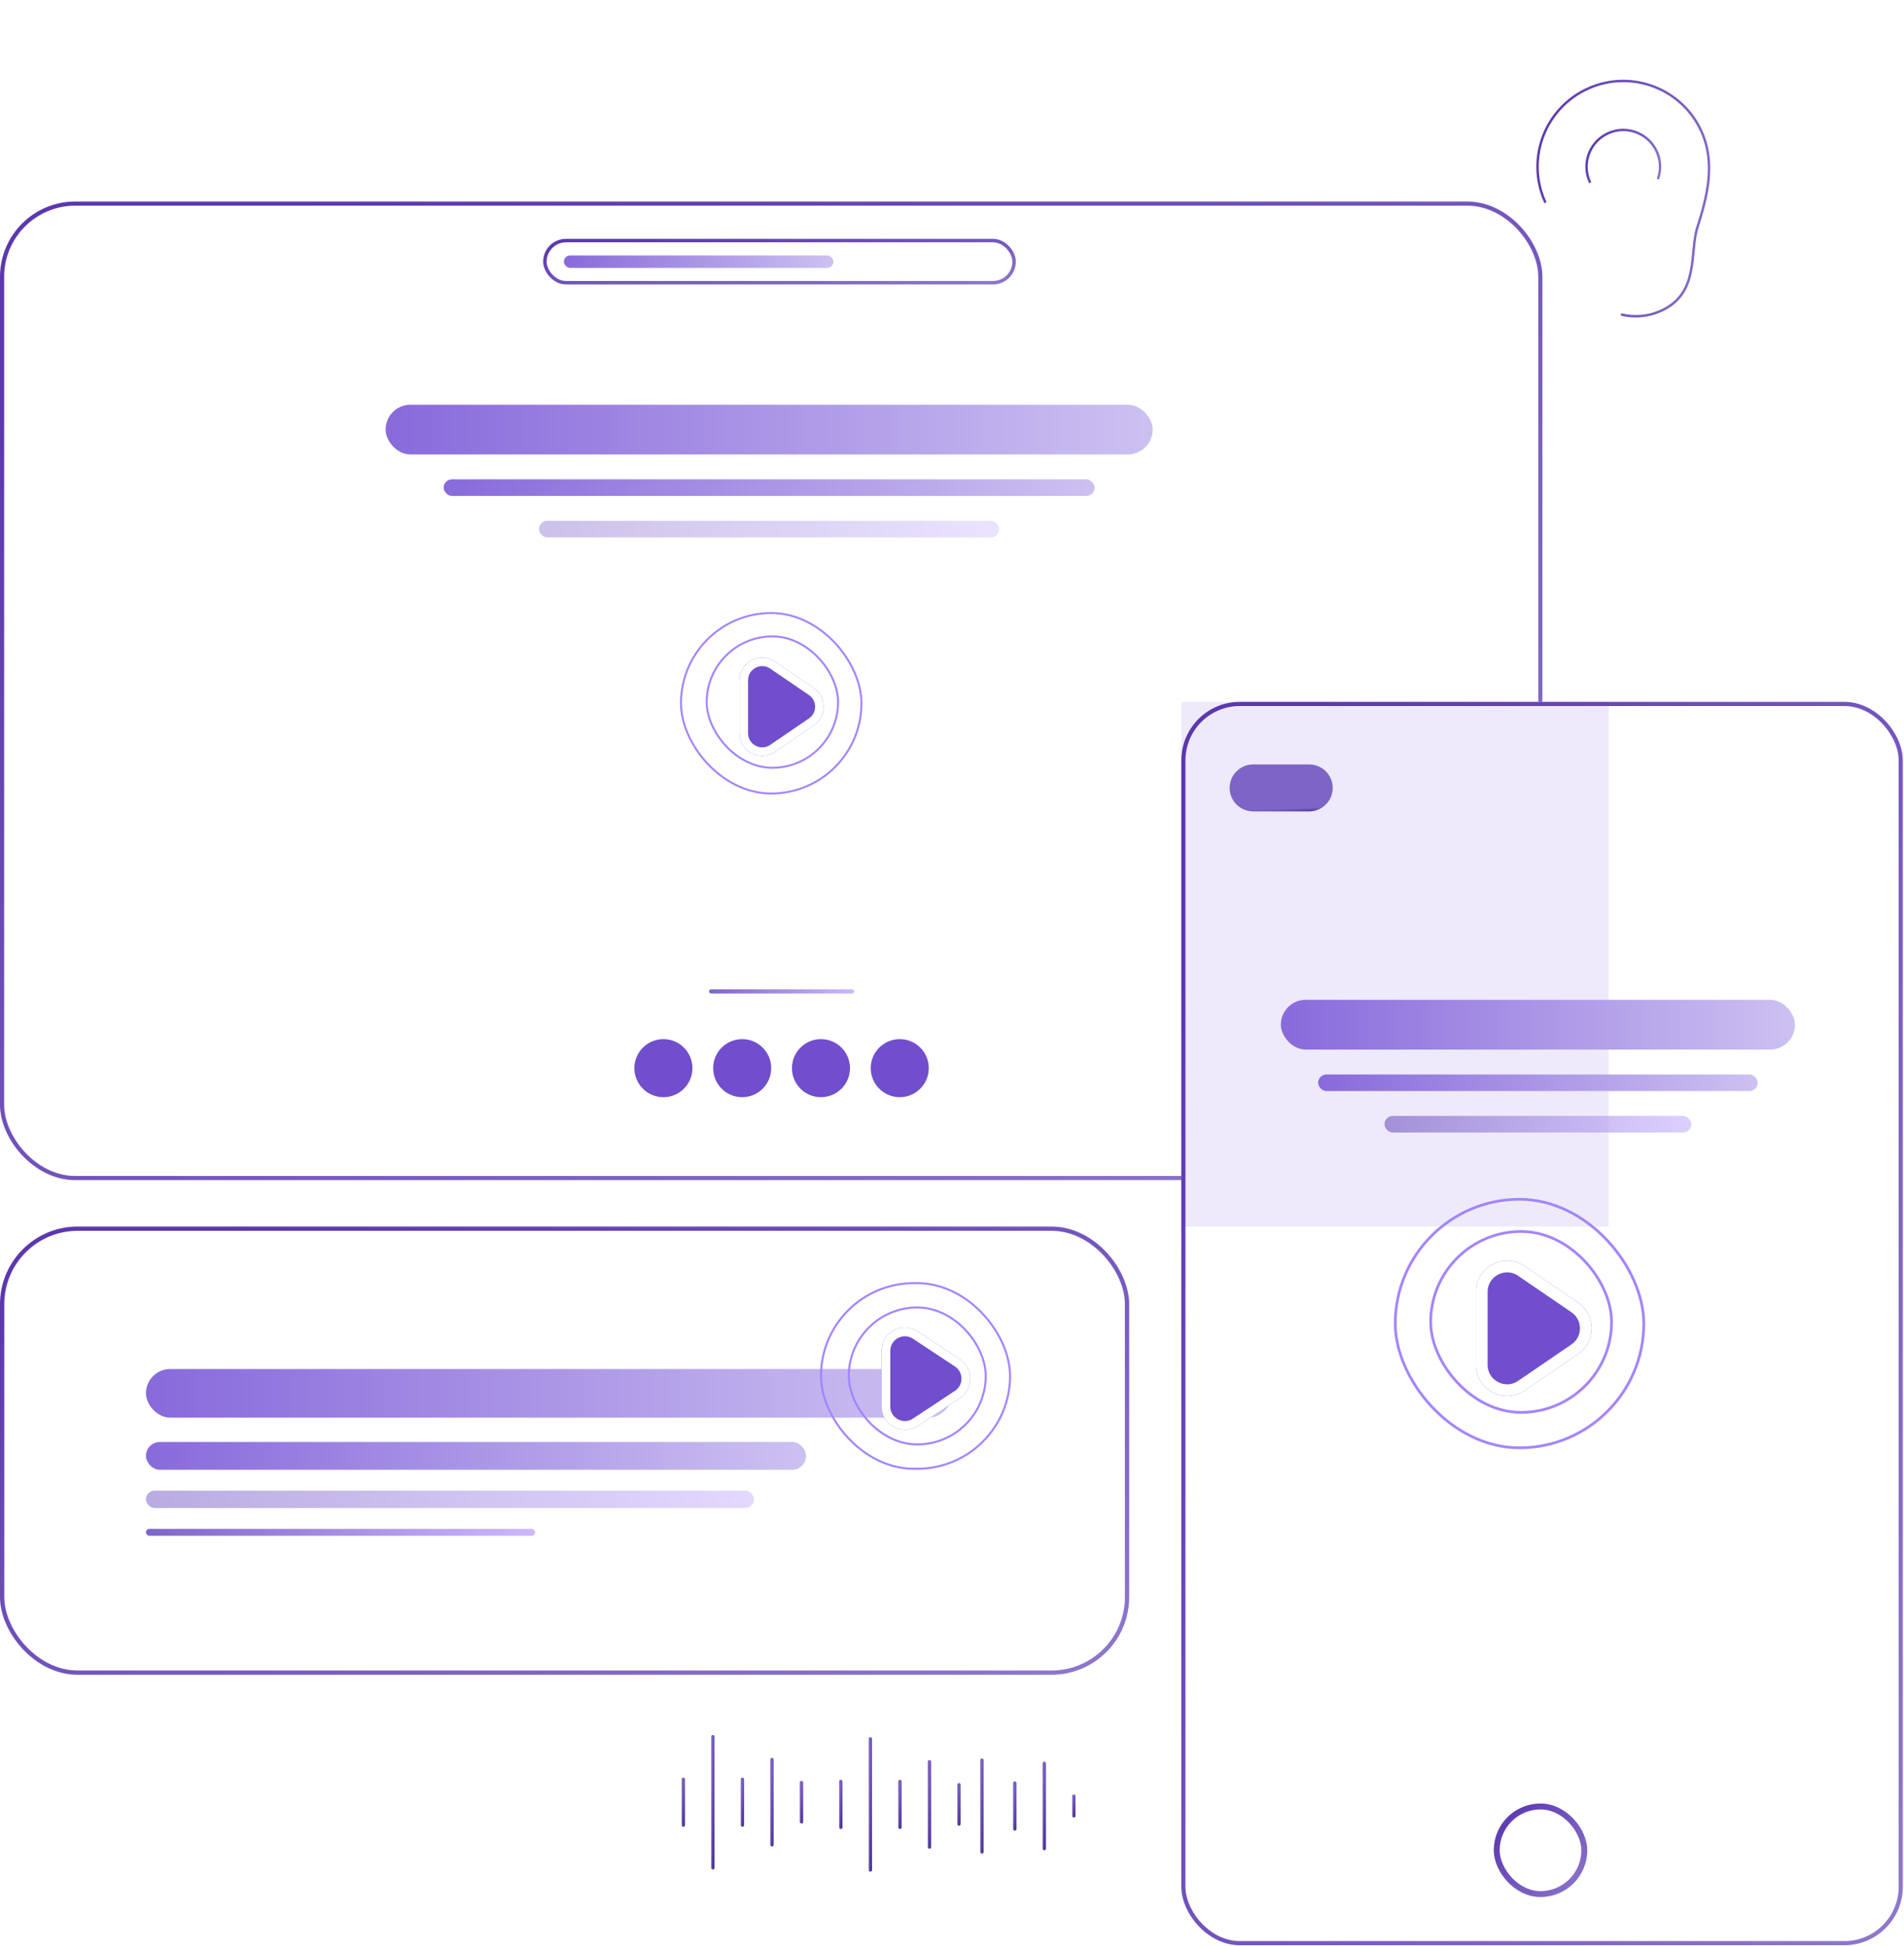 <svg width="548" height="560" viewBox="0 0 548 560" fill="none" xmlns="http://www.w3.org/2000/svg">
<rect x="0.597" y="58.597" width="442.74" height="280.442" rx="21.064" stroke="url(#paint0_linear_322_11)" stroke-width="1.193"/>
<rect x="340" y="202" width="123" height="151" fill="#EEEAFA"/>
<rect x="156.832" y="69.241" width="135.042" height="12.125" rx="6.062" stroke="url(#paint1_linear_322_11)" stroke-width="1.002"/>
<rect x="195.995" y="176.426" width="51.943" height="51.943" rx="25.972" stroke="#A484FF" stroke-width="0.565"/>
<rect x="203.4" y="183.158" width="37.806" height="37.806" rx="18.903" stroke="#A484FF" stroke-width="0.565"/>
<g filter="url(#filter0_d_322_11)">
<path d="M221.388 189.161C217.063 186.207 211.196 189.305 211.196 194.543V209.774C211.196 215.012 217.063 218.109 221.388 215.155L232.539 207.54C236.328 204.952 236.328 199.364 232.539 196.777L221.388 189.161Z" fill="#704ECD"/>
<path d="M212.418 209.774V194.543C212.418 190.287 217.185 187.77 220.699 190.17L231.85 197.786C234.929 199.888 234.929 204.429 231.85 206.531L220.699 214.146C217.185 216.546 212.418 214.03 212.418 209.774Z" stroke="white" stroke-width="2.444"/>
</g>
<rect x="110.983" y="116.476" width="220.773" height="14.32" rx="7.16" fill="url(#paint2_linear_322_11)"/>
<rect x="127.69" y="137.956" width="187.359" height="4.773" rx="2.387" fill="url(#paint3_linear_322_11)"/>
<rect x="162.298" y="73.514" width="77.569" height="3.58" rx="1.79" fill="url(#paint4_linear_322_11)"/>
<rect x="155.138" y="149.89" width="132.464" height="4.773" rx="2.387" fill="url(#paint5_linear_322_11)" fill-opacity="0.4"/>
<rect x="204.065" y="284.74" width="41.768" height="1.193" rx="0.597" fill="url(#paint6_linear_322_11)"/>
<circle cx="190.939" cy="307.414" r="8.354" fill="#704ECD"/>
<circle cx="213.612" cy="307.414" r="8.354" fill="#704ECD"/>
<circle cx="236.287" cy="307.414" r="8.354" fill="#704ECD"/>
<circle cx="258.961" cy="307.414" r="8.354" fill="#704ECD"/>
<rect x="340" y="202" width="158" height="157"/>
<rect x="340.597" y="202.597" width="206.463" height="356.643" rx="16.23" stroke="url(#paint7_linear_322_11)" stroke-width="1.193"/>
<rect x="430.776" y="519.898" width="25.216" height="25.216" rx="12.608" stroke="url(#paint8_linear_322_11)" stroke-width="1.706"/>
<rect x="401.574" y="345.153" width="71.53" height="71.53" rx="35.765" stroke="#A484FF" stroke-width="0.779"/>
<rect x="411.771" y="354.423" width="52.062" height="52.062" rx="26.031" stroke="#A484FF" stroke-width="0.779"/>
<line x1="360.66" y1="226.763" x2="376.818" y2="226.763" stroke="url(#paint9_linear_322_11)" stroke-width="13.507" stroke-linecap="round"/>
<g filter="url(#filter1_d_322_11)">
<path d="M436.541 362.69C430.584 358.622 422.506 362.888 422.506 370.101V391.075C422.506 398.288 430.584 402.554 436.541 398.486L451.897 387.999C457.114 384.436 457.114 376.741 451.897 373.178L436.541 362.69Z" fill="#704ECD"/>
<path d="M424.188 370.101C424.188 364.24 430.752 360.775 435.592 364.08L450.948 374.567C455.187 377.462 455.187 383.714 450.948 386.609L435.592 397.097C430.752 400.402 424.188 396.936 424.188 391.075V370.101Z" stroke="white" stroke-width="3.365"/>
</g>
<rect x="368.641" y="287.747" width="147.978" height="14.32" rx="7.16" fill="url(#paint10_linear_322_11)"/>
<rect x="379.381" y="309.229" width="126.497" height="4.773" rx="2.387" fill="url(#paint11_linear_322_11)"/>
<rect x="398.475" y="321.162" width="88.309" height="4.773" rx="2.387" fill="url(#paint12_linear_322_11)" fill-opacity="0.67"/>
<rect x="0.616" y="353.616" width="323.768" height="127.768" rx="21.738" stroke="url(#paint13_linear_322_11)" stroke-width="1.232"/>
<rect x="42" y="394" width="232" height="14" rx="7" fill="url(#paint14_linear_322_11)"/>
<rect x="42" y="415" width="190" height="8" rx="4" fill="url(#paint15_linear_322_11)"/>
<rect x="42" y="429" width="175" height="5" rx="2.5" fill="url(#paint16_linear_322_11)" fill-opacity="0.54"/>
<rect x="42" y="440" width="112" height="2" rx="1" fill="url(#paint17_linear_322_11)"/>
<rect x="236.292" y="369.292" width="54.416" height="53.416" rx="26.708" stroke="#A484FF" stroke-width="0.584"/>
<rect x="244.292" y="376.292" width="39.416" height="39.416" rx="19.708" stroke="#A484FF" stroke-width="0.584"/>
<g filter="url(#filter2_d_322_11)">
<path d="M262.435 381.9C257.964 378.944 252 382.15 252 387.51V403.49C252 408.85 257.964 412.056 262.435 409.1L274.517 401.11C278.538 398.451 278.538 392.549 274.517 389.89L262.435 381.9Z" fill="#704ECD"/>
<path d="M253.261 403.49V387.51C253.261 383.155 258.107 380.55 261.739 382.952L273.822 390.942C277.089 393.103 277.089 397.897 273.822 400.058L261.739 408.048C258.107 410.45 253.261 407.845 253.261 403.49Z" stroke="white" stroke-width="2.522"/>
</g>
<path d="M213.669 512.057V525.28" stroke="url(#paint18_linear_322_11)" stroke-width="0.945" stroke-linecap="round"/>
<path d="M222.171 506.39V530.947" stroke="url(#paint19_linear_322_11)" stroke-width="0.945" stroke-linecap="round"/>
<path d="M196.668 512.057V525.28" stroke="url(#paint20_linear_322_11)" stroke-width="0.945" stroke-linecap="round"/>
<path d="M230.671 513.002V524.336" stroke="url(#paint21_linear_322_11)" stroke-width="0.945" stroke-linecap="round"/>
<path d="M205.168 499.777V537.559" stroke="url(#paint22_linear_322_11)" stroke-width="0.945" stroke-linecap="round"/>
<path d="M259.002 512.69V525.914" stroke="url(#paint23_linear_322_11)" stroke-width="0.945" stroke-linecap="round"/>
<path d="M267.502 507.024V531.582" stroke="url(#paint24_linear_322_11)" stroke-width="0.945" stroke-linecap="round"/>
<path d="M242 512.691V525.915" stroke="url(#paint25_linear_322_11)" stroke-width="0.945" stroke-linecap="round"/>
<path d="M276.003 513.636V524.97" stroke="url(#paint26_linear_322_11)" stroke-width="0.945" stroke-linecap="round"/>
<path d="M250.501 500.412V538.193" stroke="url(#paint27_linear_322_11)" stroke-width="0.945" stroke-linecap="round"/>
<path d="M292.06 513.152V526.376" stroke="url(#paint28_linear_322_11)" stroke-width="0.945" stroke-linecap="round"/>
<path d="M300.56 507.485V532.043" stroke="url(#paint29_linear_322_11)" stroke-width="0.945" stroke-linecap="round"/>
<path d="M309.061 516.931V522.598" stroke="url(#paint30_linear_322_11)" stroke-width="0.945" stroke-linecap="round"/>
<path d="M282.613 506.541V532.988" stroke="url(#paint31_linear_322_11)" stroke-width="0.945" stroke-linecap="round"/>
<path d="M444.665 58.02C439.12 45.57 444.718 30.983 457.167 25.438C469.617 19.893 484.205 25.491 489.75 37.941C493.869 47.19 491.254 56.877 488.518 65.503C486.218 72.756 489.249 84.473 477.977 89.493C474.352 91.108 470.472 91.399 466.88 90.576" stroke="url(#paint32_linear_322_11)" stroke-width="0.698" stroke-linecap="square"/>
<path d="M457.546 52.283C455.17 46.947 457.568 40.696 462.904 38.319C468.24 35.943 474.492 38.342 476.868 43.678C477.97 46.152 478.045 48.823 477.276 51.214" stroke="url(#paint33_linear_322_11)" stroke-width="0.698" stroke-linecap="square"/>
<defs>
<filter id="filter0_d_322_11" x="208.147" y="184.541" width="33.609" height="37.712" filterUnits="userSpaceOnUse" color-interpolation-filters="sRGB">
<feFlood flood-opacity="0" result="BackgroundImageFix"/>
<feColorMatrix in="SourceAlpha" type="matrix" values="0 0 0 0 0 0 0 0 0 0 0 0 0 0 0 0 0 0 127 0" result="hardAlpha"/>
<feOffset dx="1.663" dy="1.239"/>
<feGaussianBlur stdDeviation="2.356"/>
<feComposite in2="hardAlpha" operator="out"/>
<feColorMatrix type="matrix" values="0 0 0 0 0.844 0 0 0 0 0.835 0 0 0 0 0.871 0 0 0 1 0"/>
<feBlend mode="normal" in2="BackgroundImageFix" result="effect1_dropShadow_322_11"/>
<feBlend mode="normal" in="SourceGraphic" in2="effect1_dropShadow_322_11" result="shape"/>
</filter>
<filter id="filter1_d_322_11" x="418.306" y="356.328" width="46.282" height="51.932" filterUnits="userSpaceOnUse" color-interpolation-filters="sRGB">
<feFlood flood-opacity="0" result="BackgroundImageFix"/>
<feColorMatrix in="SourceAlpha" type="matrix" values="0 0 0 0 0 0 0 0 0 0 0 0 0 0 0 0 0 0 127 0" result="hardAlpha"/>
<feOffset dx="2.29" dy="1.706"/>
<feGaussianBlur stdDeviation="3.245"/>
<feComposite in2="hardAlpha" operator="out"/>
<feColorMatrix type="matrix" values="0 0 0 0 0.844 0 0 0 0 0.835 0 0 0 0 0.871 0 0 0 1 0"/>
<feBlend mode="normal" in2="BackgroundImageFix" result="effect1_dropShadow_322_11"/>
<feBlend mode="normal" in="SourceGraphic" in2="effect1_dropShadow_322_11" result="shape"/>
</filter>
<filter id="filter2_d_322_11" x="248.853" y="377.189" width="35.259" height="39.179" filterUnits="userSpaceOnUse" color-interpolation-filters="sRGB">
<feFlood flood-opacity="0" result="BackgroundImageFix"/>
<feColorMatrix in="SourceAlpha" type="matrix" values="0 0 0 0 0 0 0 0 0 0 0 0 0 0 0 0 0 0 127 0" result="hardAlpha"/>
<feOffset dx="1.716" dy="1.278"/>
<feGaussianBlur stdDeviation="2.432"/>
<feComposite in2="hardAlpha" operator="out"/>
<feColorMatrix type="matrix" values="0 0 0 0 0.844 0 0 0 0 0.835 0 0 0 0 0.871 0 0 0 1 0"/>
<feBlend mode="normal" in2="BackgroundImageFix" result="effect1_dropShadow_322_11"/>
<feBlend mode="normal" in="SourceGraphic" in2="effect1_dropShadow_322_11" result="shape"/>
</filter>
<linearGradient id="paint0_linear_322_11" x1="30.637" y1="98.184" x2="282.337" y2="444.502" gradientUnits="userSpaceOnUse">
<stop stop-color="#5B38B0"/>
<stop offset="1" stop-color="#8E77CC"/>
</linearGradient>
<linearGradient id="paint1_linear_322_11" x1="165.72" y1="70.613" x2="168.414" y2="94.984" gradientUnits="userSpaceOnUse">
<stop stop-color="#5B38B0"/>
<stop offset="1" stop-color="#8E77CC"/>
</linearGradient>
<linearGradient id="paint2_linear_322_11" x1="110.983" y1="123.636" x2="329.37" y2="123.636" gradientUnits="userSpaceOnUse">
<stop stop-color="#886ADB"/>
<stop offset="1" stop-color="#CCC0F1"/>
</linearGradient>
<linearGradient id="paint3_linear_322_11" x1="127.69" y1="140.343" x2="313.024" y2="140.343" gradientUnits="userSpaceOnUse">
<stop stop-color="#886ADB"/>
<stop offset="1" stop-color="#CCC0F1"/>
</linearGradient>
<linearGradient id="paint4_linear_322_11" x1="162.298" y1="75.304" x2="239.028" y2="75.304" gradientUnits="userSpaceOnUse">
<stop stop-color="#886ADB"/>
<stop offset="1" stop-color="#CCC0F1"/>
</linearGradient>
<linearGradient id="paint5_linear_322_11" x1="155.138" y1="152.276" x2="286.17" y2="152.276" gradientUnits="userSpaceOnUse">
<stop stop-color="#7F65C7"/>
<stop offset="1" stop-color="#CBB8FF"/>
</linearGradient>
<linearGradient id="paint6_linear_322_11" x1="204.065" y1="285.337" x2="245.382" y2="285.337" gradientUnits="userSpaceOnUse">
<stop stop-color="#7F65C7"/>
<stop offset="1" stop-color="#CBB8FF"/>
</linearGradient>
<linearGradient id="paint7_linear_322_11" x1="354.331" y1="253.056" x2="625.405" y2="390.369" gradientUnits="userSpaceOnUse">
<stop stop-color="#5B38B0"/>
<stop offset="1" stop-color="#8E77CC"/>
</linearGradient>
<linearGradient id="paint8_linear_322_11" x1="431.781" y1="522.886" x2="456.845" y2="544.764" gradientUnits="userSpaceOnUse">
<stop stop-color="#5B38B0"/>
<stop offset="1" stop-color="#8E77CC"/>
</linearGradient>
<linearGradient id="paint9_linear_322_11" x1="353.906" y1="233.517" x2="354.011" y2="235.808" gradientUnits="userSpaceOnUse">
<stop stop-color="#7E64C7"/>
<stop offset="1" stop-color="#210869"/>
</linearGradient>
<linearGradient id="paint10_linear_322_11" x1="368.641" y1="294.907" x2="515.019" y2="294.907" gradientUnits="userSpaceOnUse">
<stop stop-color="#886ADB"/>
<stop offset="1" stop-color="#CCC0F1"/>
</linearGradient>
<linearGradient id="paint11_linear_322_11" x1="379.381" y1="311.615" x2="504.511" y2="311.615" gradientUnits="userSpaceOnUse">
<stop stop-color="#886ADB"/>
<stop offset="1" stop-color="#CCC0F1"/>
</linearGradient>
<linearGradient id="paint12_linear_322_11" x1="398.475" y1="323.549" x2="485.829" y2="323.549" gradientUnits="userSpaceOnUse">
<stop stop-color="#7F65C7"/>
<stop offset="1" stop-color="#CBB8FF"/>
</linearGradient>
<linearGradient id="paint13_linear_322_11" x1="22.43" y1="371.406" x2="113.774" y2="572.287" gradientUnits="userSpaceOnUse">
<stop stop-color="#5B38B0"/>
<stop offset="1" stop-color="#8E77CC"/>
</linearGradient>
<linearGradient id="paint14_linear_322_11" x1="42" y1="401" x2="271.492" y2="401" gradientUnits="userSpaceOnUse">
<stop stop-color="#886ADB"/>
<stop offset="1" stop-color="#CCC0F1"/>
</linearGradient>
<linearGradient id="paint15_linear_322_11" x1="42" y1="419" x2="229.946" y2="419" gradientUnits="userSpaceOnUse">
<stop stop-color="#886ADB"/>
<stop offset="1" stop-color="#CCC0F1"/>
</linearGradient>
<linearGradient id="paint16_linear_322_11" x1="42" y1="431.5" x2="215.108" y2="431.5" gradientUnits="userSpaceOnUse">
<stop stop-color="#7F65C7"/>
<stop offset="1" stop-color="#CBB8FF"/>
</linearGradient>
<linearGradient id="paint17_linear_322_11" x1="42" y1="441" x2="152.789" y2="441" gradientUnits="userSpaceOnUse">
<stop stop-color="#7F65C7"/>
<stop offset="1" stop-color="#CBB8FF"/>
</linearGradient>
<linearGradient id="paint18_linear_322_11" x1="213.669" y1="512.057" x2="215.349" y2="512.15" gradientUnits="userSpaceOnUse">
<stop stop-color="#7E64C7"/>
<stop offset="1" stop-color="#210869"/>
</linearGradient>
<linearGradient id="paint19_linear_322_11" x1="222.171" y1="506.39" x2="223.854" y2="506.44" gradientUnits="userSpaceOnUse">
<stop stop-color="#7E64C7"/>
<stop offset="1" stop-color="#210869"/>
</linearGradient>
<linearGradient id="paint20_linear_322_11" x1="196.668" y1="512.057" x2="198.348" y2="512.15" gradientUnits="userSpaceOnUse">
<stop stop-color="#7E64C7"/>
<stop offset="1" stop-color="#210869"/>
</linearGradient>
<linearGradient id="paint21_linear_322_11" x1="230.671" y1="513.002" x2="232.349" y2="513.111" gradientUnits="userSpaceOnUse">
<stop stop-color="#7E64C7"/>
<stop offset="1" stop-color="#210869"/>
</linearGradient>
<linearGradient id="paint22_linear_322_11" x1="205.168" y1="499.777" x2="206.852" y2="499.81" gradientUnits="userSpaceOnUse">
<stop stop-color="#7E64C7"/>
<stop offset="1" stop-color="#210869"/>
</linearGradient>
<linearGradient id="paint23_linear_322_11" x1="259.002" y1="512.69" x2="260.682" y2="512.784" gradientUnits="userSpaceOnUse">
<stop stop-color="#7E64C7"/>
<stop offset="1" stop-color="#210869"/>
</linearGradient>
<linearGradient id="paint24_linear_322_11" x1="267.502" y1="507.024" x2="269.185" y2="507.075" gradientUnits="userSpaceOnUse">
<stop stop-color="#7E64C7"/>
<stop offset="1" stop-color="#210869"/>
</linearGradient>
<linearGradient id="paint25_linear_322_11" x1="242" y1="512.691" x2="243.68" y2="512.785" gradientUnits="userSpaceOnUse">
<stop stop-color="#7E64C7"/>
<stop offset="1" stop-color="#210869"/>
</linearGradient>
<linearGradient id="paint26_linear_322_11" x1="276.003" y1="513.636" x2="277.681" y2="513.744" gradientUnits="userSpaceOnUse">
<stop stop-color="#7E64C7"/>
<stop offset="1" stop-color="#210869"/>
</linearGradient>
<linearGradient id="paint27_linear_322_11" x1="250.501" y1="500.412" x2="252.185" y2="500.445" gradientUnits="userSpaceOnUse">
<stop stop-color="#7E64C7"/>
<stop offset="1" stop-color="#210869"/>
</linearGradient>
<linearGradient id="paint28_linear_322_11" x1="292.06" y1="513.152" x2="293.739" y2="513.246" gradientUnits="userSpaceOnUse">
<stop stop-color="#7E64C7"/>
<stop offset="1" stop-color="#210869"/>
</linearGradient>
<linearGradient id="paint29_linear_322_11" x1="300.56" y1="507.485" x2="302.243" y2="507.536" gradientUnits="userSpaceOnUse">
<stop stop-color="#7E64C7"/>
<stop offset="1" stop-color="#210869"/>
</linearGradient>
<linearGradient id="paint30_linear_322_11" x1="309.061" y1="516.931" x2="310.718" y2="517.145" gradientUnits="userSpaceOnUse">
<stop stop-color="#7E64C7"/>
<stop offset="1" stop-color="#210869"/>
</linearGradient>
<linearGradient id="paint31_linear_322_11" x1="282.613" y1="506.541" x2="284.297" y2="506.588" gradientUnits="userSpaceOnUse">
<stop stop-color="#7E64C7"/>
<stop offset="1" stop-color="#210869"/>
</linearGradient>
<linearGradient id="paint32_linear_322_11" x1="441.625" y1="42.822" x2="508.923" y2="53.17" gradientUnits="userSpaceOnUse">
<stop stop-color="#5B38B0"/>
<stop offset="1" stop-color="#8E77CC"/>
</linearGradient>
<linearGradient id="paint33_linear_322_11" x1="455.6" y1="44.326" x2="477.763" y2="53.425" gradientUnits="userSpaceOnUse">
<stop stop-color="#5B38B0"/>
<stop offset="1" stop-color="#8E77CC"/>
</linearGradient>
</defs>
</svg>
